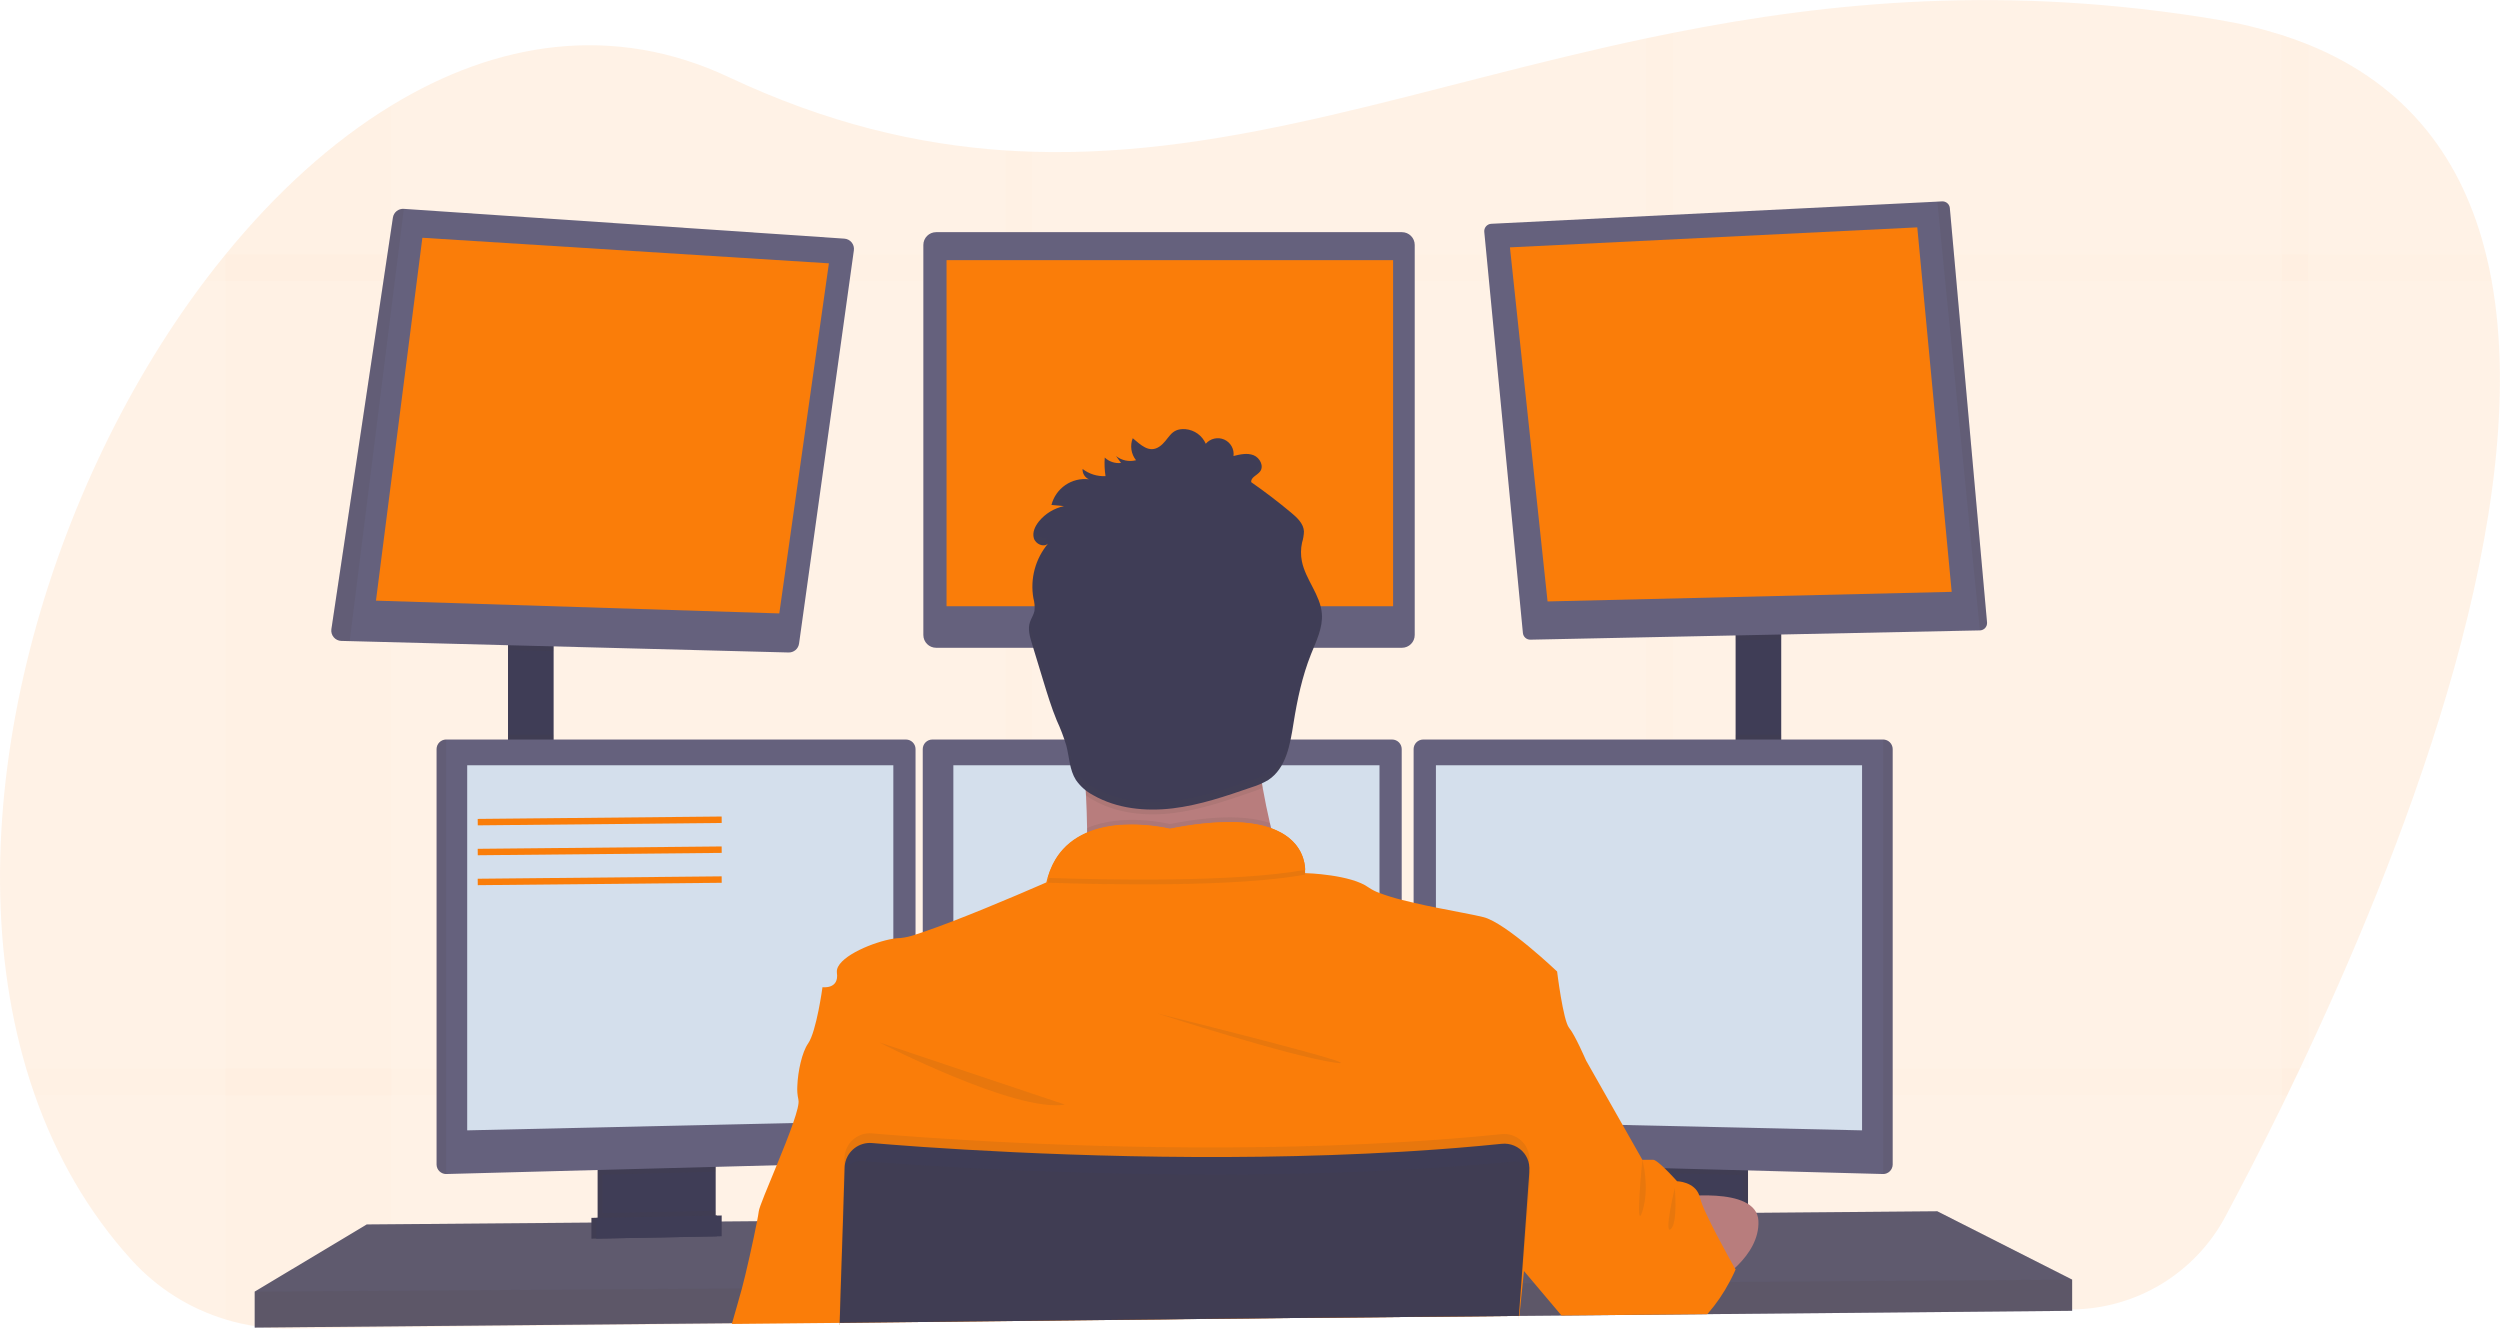 <svg width="777" height="413" viewBox="0 0 777 413" fill="none" xmlns="http://www.w3.org/2000/svg">
<g clip-path="url(#clip0)">
<path opacity="0.1" d="M717.426 326.58C716.56 328.443 715.697 330.282 714.837 332.095C713.494 334.912 712.168 337.675 710.86 340.382C710.278 341.582 709.696 342.76 709.129 343.937C702.712 357.032 696.72 368.613 691.631 378.137C687.013 386.767 680.157 393.998 671.78 399.072C663.403 404.147 653.814 406.877 644.018 406.979L530.862 408.208H529.668L519.967 408.313L511.67 408.402L486.226 408.678H485.196L472.243 408.82H471.847L392.007 409.684L320.741 410.429L312.451 410.519L260.965 411.078H260.905L227.514 411.435H227.156L121.573 412.576L89.988 412.918C83.248 412.995 76.536 412.034 70.088 410.072C58.867 406.686 48.783 400.309 40.92 391.626C27.355 376.699 17.468 359.282 10.827 340.382C9.867 337.655 8.972 334.892 8.141 332.095C-14.849 254.477 13.178 154.336 63.618 87.322C65.733 84.52 67.882 81.788 70.065 79.125L70.118 79.065C85.63 60.046 103.024 44.157 121.551 32.859C154.382 12.804 190.758 7.155 226.537 23.99C256.809 38.24 285.074 44.94 312.473 46.758C315.241 46.937 318.01 47.071 320.763 47.153C383.613 49.128 442.515 26.509 511.685 11.91C514.438 11.328 517.199 10.755 519.982 10.21C569.327 0.403 624.065 -4.769 689.161 6.104C695.924 7.208 702.598 8.802 709.129 10.874C711.999 11.798 714.765 12.792 717.426 13.855C748.496 26.48 765.442 49.806 772.642 79.035C773.324 81.748 773.913 84.508 774.411 87.315C787.178 157.623 749.787 257.353 717.426 326.58Z" fill="#FA7D09"/>
<g opacity="0.1">
<path opacity="0.1" d="M121.551 32.858V412.657L89.966 413C83.225 413.076 76.513 412.116 70.065 410.153V79.065H70.118C85.63 60.023 103.023 44.134 121.551 32.858Z" fill="#FA7D09"/>
<path opacity="0.1" d="M774.448 87.322H63.618C65.733 84.52 67.881 81.787 70.065 79.124V79.065H772.68C773.361 81.762 773.951 84.515 774.448 87.322Z" fill="#FA7D09"/>
<path opacity="0.1" d="M717.426 13.862V332.087H714.837C713.494 334.904 712.168 337.667 710.86 340.375C710.278 341.574 709.696 342.752 709.129 343.93V10.851C711.999 11.775 714.765 12.779 717.426 13.862Z" fill="#FA7D09"/>
<path opacity="0.1" d="M519.982 10.188V408.342L511.685 408.432V11.887C514.438 11.306 517.199 10.732 519.982 10.188Z" fill="#FA7D09"/>
<path opacity="0.1" d="M320.763 47.13V410.503L312.473 410.593V46.735C315.241 46.914 318.009 47.018 320.763 47.13Z" fill="#FA7D09"/>
<path opacity="0.1" d="M714.837 332.095C713.494 334.912 712.168 337.674 710.86 340.382H10.827C9.867 337.654 8.971 334.892 8.141 332.095H714.837Z" fill="#FA7D09"/>
</g>
<path d="M172.066 198.112H157.889V241.084H172.066V198.112Z" fill="#3F3D56"/>
<path d="M553.605 195.876H539.428V241.337H553.605V195.876Z" fill="#3F3D56"/>
<path d="M644.018 397.707V407.396L530.66 408.439L529.451 408.461L486.367 408.856L485.338 408.871L472.243 408.983H471.854L392.029 409.721L260.995 410.936H260.883L227.566 411.249L227.208 411.256L79.168 412.613V401.434L113.977 380.566L183.819 379.985L185.311 379.978L185.803 379.97L187.296 379.948L220.829 379.672L222.328 379.665L222.806 379.657L224.298 379.65L235.05 379.56L235.334 379.553L261.86 379.329H262.077L469.064 377.585L474.13 377.548H474.638L478.503 377.511L506.596 377.28L508.088 377.258L509.469 377.243H510.185L518.923 377.176L520.654 377.153L522.974 377.138L530.25 377.071L541.793 376.974L543.285 376.959L545.882 376.945H546.367L602.113 376.468L644.018 397.707Z" fill="#65617D"/>
<path opacity="0.2" d="M644.018 397.707V407.396L530.66 408.439L529.451 408.461L486.367 408.856L485.338 408.871L472.243 408.983H471.854L392.029 409.721L260.995 410.936H260.883L227.566 411.249L227.208 411.256L79.168 412.613V401.434L113.977 380.566L183.819 379.985L185.311 379.978L185.803 379.97L187.296 379.948L220.829 379.672L222.328 379.665L222.806 379.657L224.298 379.65L235.05 379.56L235.334 379.553L261.86 379.329H262.077L469.064 377.585L474.13 377.548H474.638L478.503 377.511L506.596 377.28L508.088 377.258L509.469 377.243H510.185L518.923 377.176L520.654 377.153L522.974 377.138L530.25 377.071L541.793 376.974L543.285 376.959L545.882 376.945H546.367L602.113 376.468L644.018 397.707Z" fill="#4A3F35"/>
<path d="M220.94 360.452V378.703C220.941 379.568 220.696 380.415 220.233 381.145C219.771 381.876 219.111 382.461 218.329 382.832C217.747 383.114 217.11 383.266 216.463 383.279L190.422 383.831C189.727 383.847 189.037 383.702 188.408 383.406C187.612 383.042 186.938 382.457 186.466 381.721C185.993 380.985 185.743 380.129 185.744 379.255V360.452H220.94Z" fill="#3F3D56"/>
<path opacity="0.1" d="M220.94 360.452V378.703C220.941 379.568 220.696 380.415 220.233 381.145C219.771 381.876 219.111 382.461 218.329 382.832C217.747 383.114 217.11 383.266 216.463 383.279L190.422 383.831C189.727 383.847 189.037 383.702 188.408 383.406C187.612 383.042 186.938 382.457 186.466 381.721C185.993 380.985 185.743 380.129 185.744 379.255V360.452H220.94Z" fill="#4A3F35"/>
<path d="M222.433 360.452V378.703C222.433 379.568 222.188 380.415 221.726 381.145C221.263 381.876 220.603 382.461 219.821 382.832C219.239 383.114 218.603 383.266 217.956 383.279L191.915 383.831C191.219 383.847 190.529 383.702 189.9 383.406C189.104 383.042 188.43 382.457 187.958 381.721C187.486 380.985 187.235 380.129 187.236 379.255V360.452H222.433Z" fill="#3F3D56"/>
<path d="M543.285 360.452H508.088V383.928H543.285V360.452Z" fill="#3F3D56"/>
<path opacity="0.1" d="M543.285 360.452H508.088V383.928H543.285V360.452Z" fill="#4A3F35"/>
<path d="M541.793 360.452H506.596V383.928H541.793V360.452Z" fill="#3F3D56"/>
<path opacity="0.1" d="M172.066 198.105V202.375L157.889 202.01V198.105H172.066Z" fill="#4A3F35"/>
<path d="M265.382 77.805L248.347 200.027C248.239 200.808 247.847 201.522 247.245 202.032C246.644 202.542 245.875 202.813 245.086 202.792L108.687 199.26L106.098 199.193C105.647 199.182 105.203 199.077 104.796 198.883C104.389 198.69 104.027 198.413 103.734 198.07C103.441 197.728 103.224 197.328 103.096 196.896C102.969 196.464 102.934 196.01 102.994 195.563L122.118 67.617C122.241 66.825 122.658 66.107 123.285 65.606C123.912 65.106 124.704 64.858 125.506 64.912L262.398 74.168C262.839 74.194 263.271 74.31 263.665 74.511C264.059 74.711 264.408 74.991 264.688 75.333C264.968 75.675 265.175 76.071 265.294 76.496C265.414 76.922 265.444 77.367 265.382 77.805Z" fill="#65617D"/>
<path d="M131.273 73.9L116.85 186.68L242.206 190.652L257.622 81.844L131.273 73.9Z" fill="#FA7D09"/>
<path d="M435.718 72.156H290.953C288.757 72.156 286.976 73.934 286.976 76.128V197.359C286.976 199.553 288.757 201.332 290.953 201.332H435.718C437.914 201.332 439.695 199.553 439.695 197.359V76.128C439.695 73.934 437.914 72.156 435.718 72.156Z" fill="#65617D"/>
<path d="M432.972 80.853H294.184V188.416H432.972V80.853Z" fill="#FA7D09"/>
<path opacity="0.1" d="M553.605 195.869V198.693L539.428 198.984V195.869H553.605Z" fill="#4A3F35"/>
<path d="M617.574 193.484C617.594 193.793 617.551 194.102 617.449 194.394C617.346 194.686 617.185 194.955 616.976 195.183C616.767 195.411 616.514 195.595 616.232 195.723C615.95 195.851 615.645 195.921 615.335 195.928L475.652 198.813C475.072 198.825 474.509 198.617 474.076 198.231C473.643 197.846 473.371 197.31 473.317 196.733L461.311 72.067C461.282 71.757 461.315 71.445 461.41 71.149C461.504 70.853 461.658 70.579 461.862 70.345C462.066 70.11 462.315 69.919 462.595 69.783C462.875 69.647 463.179 69.57 463.49 69.555L602.113 62.669L603.605 62.594C604.199 62.563 604.781 62.763 605.229 63.153C605.677 63.542 605.957 64.09 606.008 64.681L617.574 193.484Z" fill="#65617D"/>
<path d="M469.288 76.881L595.89 70.665L606.583 183.945L480.98 186.926L469.288 76.881Z" fill="#FA7D09"/>
<path opacity="0.1" d="M617.574 193.484C617.594 193.793 617.551 194.102 617.449 194.394C617.346 194.686 617.185 194.955 616.976 195.183C616.767 195.411 616.514 195.595 616.232 195.723C615.95 195.851 615.645 195.921 615.335 195.928L602.113 62.669L603.605 62.594C604.199 62.563 604.781 62.763 605.229 63.153C605.677 63.542 605.957 64.09 606.008 64.681L617.574 193.484Z" fill="#4A3F35"/>
<path opacity="0.1" d="M125.528 64.905L108.687 199.26L106.098 199.193C105.647 199.182 105.203 199.077 104.796 198.883C104.389 198.69 104.027 198.413 103.734 198.07C103.441 197.728 103.224 197.328 103.096 196.896C102.969 196.464 102.934 196.01 102.994 195.563L122.118 67.617C122.24 66.819 122.659 66.097 123.291 65.594C123.923 65.091 124.722 64.845 125.528 64.905Z" fill="#4A3F35"/>
<path opacity="0.1" d="M172.066 228.355H157.889V241.084H172.066V228.355Z" fill="#4A3F35"/>
<path opacity="0.1" d="M222.433 360.444V364.148L187.236 365.087V360.444H222.433Z" fill="#4A3F35"/>
<path d="M284.551 232.789V358.142C284.542 358.907 284.239 359.639 283.704 360.187C283.169 360.735 282.444 361.057 281.679 361.085L138.675 364.886H138.638C137.859 364.876 137.115 364.563 136.565 364.013C136.014 363.463 135.7 362.72 135.691 361.942V232.789C135.7 232.011 136.014 231.268 136.565 230.718C137.115 230.168 137.859 229.855 138.638 229.845H281.604C282.383 229.855 283.127 230.168 283.677 230.718C284.228 231.268 284.542 232.011 284.551 232.789Z" fill="#65617D"/>
<path opacity="0.1" d="M138.675 229.845V364.886H138.638C137.859 364.876 137.115 364.563 136.565 364.013C136.014 363.463 135.7 362.72 135.691 361.942V232.789C135.7 232.011 136.014 231.268 136.565 230.718C137.115 230.168 137.859 229.855 138.638 229.845H138.675Z" fill="#4A3F35"/>
<path d="M145.204 237.849H277.649V348.334L145.204 351.315V237.849Z" fill="#D4DFEC"/>
<path opacity="0.1" d="M553.605 228.355H539.428V241.337H553.605V228.355Z" fill="#4A3F35"/>
<path opacity="0.1" d="M541.793 360.444V365.221L506.596 364.282V360.444H541.793Z" fill="#4A3F35"/>
<path d="M588.242 232.789V361.942C588.232 362.727 587.913 363.475 587.355 364.026C586.796 364.577 586.042 364.886 585.257 364.886L442.224 361.085C441.458 361.057 440.733 360.735 440.198 360.187C439.664 359.639 439.36 358.907 439.351 358.142V232.789C439.361 232.011 439.675 231.268 440.225 230.718C440.776 230.168 441.52 229.855 442.299 229.845H585.265C586.049 229.847 586.8 230.157 587.357 230.708C587.914 231.259 588.232 232.006 588.242 232.789Z" fill="#65617D"/>
<path opacity="0.1" d="M588.242 232.789V361.942C588.232 362.727 587.913 363.475 587.355 364.026C586.796 364.577 586.042 364.886 585.257 364.886V229.845C586.042 229.845 586.796 230.154 587.355 230.705C587.913 231.256 588.232 232.005 588.242 232.789Z" fill="#4A3F35"/>
<path d="M578.728 237.849H446.283V348.334L578.728 351.315V237.849Z" fill="#D4DFEC"/>
<path d="M435.65 232.789V358.142C435.641 358.907 435.338 359.639 434.803 360.187C434.269 360.735 433.543 361.057 432.778 361.085L289.774 364.886C288.989 364.886 288.236 364.577 287.677 364.026C287.118 363.475 286.8 362.727 286.79 361.942V232.789C286.799 232.011 287.113 231.268 287.664 230.718C288.214 230.168 288.959 229.855 289.737 229.845H432.703C433.482 229.855 434.226 230.168 434.776 230.718C435.327 231.268 435.641 232.011 435.65 232.789Z" fill="#65617D"/>
<path d="M296.303 237.849H428.748V348.334L296.303 351.315V237.849Z" fill="#D4DFEC"/>
<path opacity="0.1" d="M644.018 397.707V407.396L530.66 408.439L529.451 408.461L486.367 408.856L485.338 408.871L472.243 408.983H471.854L392.029 409.721L260.995 410.936H260.883L227.566 411.249L227.208 411.256L79.168 412.612V401.434L230.275 400.442H230.633L261.219 400.234H261.36L472.586 398.84H472.802L472.929 398.833H473.28L476.854 398.81H477.943L533.525 398.438L536.808 398.423L537.54 398.415L644.018 397.707Z" fill="#4A3F35"/>
<path d="M363.578 241.084C384.731 241.084 401.879 223.957 401.879 202.83C401.879 181.702 384.731 164.575 363.578 164.575C342.425 164.575 325.277 181.702 325.277 202.83C325.277 223.957 342.425 241.084 363.578 241.084Z" fill="#FBBEBE"/>
<path d="M401.886 281.082C401.886 281.082 327.643 290.025 334.731 281.082C337.298 277.847 338.007 268.263 337.865 257.345C337.82 254.029 337.701 250.593 337.529 247.173C336.708 230.777 334.731 214.754 334.731 214.754C334.731 214.754 399.648 184.198 392.186 208.419C389.201 218.204 390.179 231.947 392.447 244.847C393.111 248.611 393.88 252.3 394.686 255.803C396.652 264.346 399.056 272.784 401.886 281.082Z" fill="#B87D7D"/>
<path opacity="0.1" d="M401.886 281.082C401.886 281.082 327.643 290.025 334.731 281.082C337.298 277.847 338.007 268.263 337.865 257.345C349.184 252.516 363.585 256.116 363.585 256.116C378.748 253.097 388.47 253.686 394.686 255.803C396.652 264.346 399.056 272.784 401.886 281.082Z" fill="#4A3F35"/>
<path d="M260.965 411.778V411.152L392.007 409.728L471.847 408.983H472.071L471.989 410.086L472.101 408.983H472.242V408.856L473.265 398.833L473.653 395.039L473.772 393.854L473.876 392.863L478.488 377.503L483.099 362.166L486.979 349.251L492.904 329.516C492.904 329.516 489.546 321.691 487.681 319.455C485.815 317.219 483.95 301.942 483.95 301.942C483.95 301.942 468.027 286.791 461.065 285.047C458.147 284.301 452.387 283.31 446.268 282.066C443.978 281.604 441.627 281.112 439.366 280.575C438.09 280.284 436.837 279.979 435.635 279.673C433.297 279.09 430.993 278.378 428.733 277.542C427.549 277.112 426.421 276.539 425.376 275.835C419.891 271.818 406.147 271.364 405.617 271.364C405.616 271.346 405.616 271.329 405.617 271.311V271.244C405.636 270.932 405.636 270.618 405.617 270.305C405.617 270.007 405.617 269.657 405.55 269.262C405.55 269.143 405.55 269.016 405.498 268.889C405.46 268.621 405.416 268.338 405.348 268.04C405.326 267.907 405.296 267.775 405.259 267.645C405.043 266.747 404.73 265.875 404.326 265.044C404.274 264.925 404.207 264.798 404.147 264.679C403.781 263.99 403.357 263.334 402.879 262.719C402.782 262.592 402.677 262.458 402.565 262.331C401.954 261.611 401.274 260.952 400.536 260.364C400.334 260.207 400.125 260.043 399.909 259.894C399.788 259.796 399.661 259.707 399.528 259.626L398.864 259.194L398.245 258.836C397.7 258.538 397.126 258.247 396.499 257.971C396.305 257.882 396.096 257.8 395.887 257.718C395.678 257.636 395.35 257.509 395.074 257.405H395.029L394.469 257.181C394.044 257.04 393.611 256.913 393.156 256.786L392.462 256.607L391.716 256.436L390.97 256.28C390.224 256.131 389.425 255.996 388.589 255.892L387.739 255.788L386.866 255.698L385.963 255.624L384.68 255.549L383.187 255.497C376.605 255.496 370.042 256.193 363.608 257.576C359.138 256.583 354.559 256.162 349.983 256.324H349.334L348.587 256.369H348.11L347.147 256.458C346.826 256.458 346.498 256.526 346.177 256.57C345.856 256.615 345.521 256.652 345.2 256.704L344.707 256.786C344.222 256.868 343.73 256.958 343.215 257.062C343.051 257.092 342.887 257.129 342.723 257.174C342.073 257.316 341.424 257.487 340.783 257.681C340.462 257.77 340.141 257.874 339.82 257.986C339.656 258.031 339.499 258.091 339.342 258.15L338.865 258.322L338.395 258.508L337.835 258.732C337.552 258.851 337.276 258.977 336.999 259.112C336.843 259.179 336.686 259.253 336.537 259.335C336.388 259.417 336.231 259.484 336.089 259.566C334.402 260.437 332.843 261.535 331.455 262.83L331.075 263.196L330.702 263.576C330.575 263.702 330.456 263.837 330.336 263.971C329.85 264.502 329.396 265.062 328.978 265.647C328.859 265.804 328.747 265.961 328.635 266.124C328.161 266.822 327.733 267.549 327.351 268.301C327.254 268.479 327.165 268.666 327.075 268.845C326.466 270.104 325.967 271.413 325.583 272.757C325.444 273.254 325.317 273.751 325.203 274.248C325.203 274.248 309.406 281.209 296.303 286.246C292.819 287.588 289.536 288.803 286.79 289.719C285.991 289.988 285.245 290.234 284.551 290.465C283.046 291.008 281.48 291.369 279.888 291.538C279.137 291.55 278.389 291.62 277.649 291.746C271.628 292.723 261.308 296.963 260.181 301.219C260.09 301.559 260.065 301.913 260.107 302.262C260.107 302.262 260.107 302.314 260.107 302.344C260.853 307.561 255.63 306.816 255.63 306.816C255.63 306.816 253.764 320.603 251.153 324.329C249.265 327.012 247.974 332.997 247.81 337.513C247.716 338.92 247.827 340.333 248.138 341.709C248.138 341.746 248.138 341.783 248.138 341.813C248.437 342.812 247.72 345.539 246.504 349.035C245.183 352.873 243.258 357.642 241.408 362.144C238.617 368.94 235.991 375.111 235.827 376.467C235.759 377.071 235.565 378.152 235.297 379.545C234.207 385.224 231.79 396.038 230.596 400.413C229.708 403.677 228.417 408.148 227.529 411.219C227.529 411.308 227.477 411.398 227.455 411.48L260.905 411.152V411.778H261.01H260.965Z" fill="#FA7D09"/>
<path opacity="0.1" d="M273.172 323.934C273.172 323.934 315.704 345.919 331 343.311L273.172 323.934Z" fill="#4A3F35"/>
<path opacity="0.1" d="M359.728 314.991C359.728 314.991 401.14 328.406 414.944 330.269C428.748 332.132 359.728 314.991 359.728 314.991Z" fill="#4A3F35"/>
<path opacity="0.1" d="M405.662 271.826C384.023 275.805 343.282 274.948 325.673 274.345C332.127 251.242 363.6 259.097 363.6 259.097C402.558 251.331 405.543 267.444 405.662 271.826Z" fill="#4A3F35"/>
<path d="M405.662 270.335C384.023 274.315 343.282 273.458 325.673 272.854C332.127 249.751 363.6 257.606 363.6 257.606C402.558 249.841 405.543 265.953 405.662 270.335Z" fill="#FA7D09"/>
<path d="M520.527 372.19C520.527 372.19 546.016 368.277 546.516 379.456C547.016 390.635 533.518 398.445 533.518 398.445L520.527 372.19Z" fill="#B87D7D"/>
<path opacity="0.1" d="M392.447 244.847C391.351 245.337 390.23 245.77 389.089 246.144C381.046 248.916 372.935 251.711 364.466 252.725C355.997 253.738 347.11 252.844 339.723 248.626C338.947 248.188 338.2 247.703 337.484 247.173C336.664 230.777 334.686 214.754 334.686 214.754C334.686 214.754 399.603 184.198 392.141 208.419C389.172 218.204 390.179 231.947 392.447 244.847Z" fill="#4A3F35"/>
<path d="M353.072 143.038C352.007 143.318 350.891 143.347 349.813 143.12C348.735 142.894 347.725 142.419 346.864 141.733L348.416 143.887C347.501 143.993 346.575 143.897 345.701 143.607C344.827 143.318 344.027 142.841 343.357 142.21C343.216 144.138 343.296 146.076 343.596 147.986C341.028 148.11 338.499 147.317 336.462 145.75C336.422 146.423 336.59 147.091 336.942 147.665C337.294 148.24 337.814 148.692 338.432 148.962C335.852 148.655 333.249 149.295 331.107 150.763C328.965 152.232 327.431 154.429 326.792 156.944L330.687 157.302C327.626 157.955 324.878 159.629 322.897 162.049C321.703 163.54 320.793 165.447 321.315 167.266C321.837 169.084 324.359 170.247 325.732 168.95C323.779 171.278 322.36 174.005 321.574 176.939C320.787 179.873 320.653 182.943 321.181 185.935C321.535 187.209 321.651 188.538 321.524 189.855C321.278 191.084 320.502 192.15 320.114 193.35C319.368 195.526 320.076 197.889 320.74 200.057L324.24 211.549C325.508 215.7 326.77 219.859 328.426 223.876C329.599 226.415 330.596 229.032 331.411 231.708C332.351 235.315 332.388 239.265 334.395 242.418C335.771 244.402 337.61 246.021 339.753 247.135C347.132 251.353 356.049 252.248 364.496 251.234C372.942 250.221 381.046 247.426 389.082 244.654C390.867 244.116 392.581 243.366 394.186 242.418C399.745 238.781 400.983 231.343 402.021 224.792C403.177 217.489 404.722 210.2 407.46 203.329C409.087 199.237 411.191 195.086 410.833 190.704C410.378 184.884 405.766 180.166 404.625 174.443C404.243 172.53 404.26 170.558 404.677 168.652C405.031 167.516 405.229 166.338 405.266 165.149C405.14 162.75 403.17 160.901 401.319 159.359C397.305 156.01 393.161 152.845 388.888 149.864C388.672 148.374 390.701 147.733 391.619 146.555C392.917 144.893 391.574 142.255 389.604 141.48C387.634 140.705 385.426 141.212 383.374 141.726C383.508 140.677 383.299 139.613 382.778 138.692C382.258 137.771 381.454 137.042 380.485 136.614C379.517 136.187 378.437 136.082 377.404 136.317C376.372 136.552 375.443 137.113 374.756 137.918C374.211 136.67 373.34 135.591 372.235 134.794C371.13 133.996 369.83 133.511 368.473 133.386C363.526 132.999 363.429 136.777 360.265 138.857C357.101 140.936 354.49 138.193 352.057 136.196C351.61 137.325 351.469 138.552 351.647 139.753C351.825 140.954 352.316 142.086 353.072 143.038Z" fill="#3F3D56"/>
<path d="M539.427 394.547C539.427 394.547 538.763 396.127 537.54 398.415C535.689 401.935 533.435 405.229 530.824 408.23L530.623 408.446H529.414L486.33 408.841H485.3L485.174 408.692L476.816 398.788L473.668 395.054L473.541 394.898L473.272 394.585L473.123 394.406L472.929 394.175L466.803 386.916L469.041 377.6L472.854 361.905L472.951 361.525L473.697 358.544L474.227 356.308L476.003 349.02L482.092 323.942L492.911 329.531L504.32 349.653L510.446 360.459H513.804C514.438 360.459 515.893 361.682 517.356 363.09C517.878 363.589 518.4 364.118 518.848 364.581C520.176 365.952 521.228 367.129 521.228 367.129C521.228 367.129 526.668 367.249 528.13 371.526C528.206 371.733 528.268 371.945 528.317 372.16C528.802 373.841 529.434 375.477 530.205 377.049C531.167 379.143 532.376 381.52 533.6 383.898C535.876 388.257 538.189 392.408 539.039 393.914L539.144 394.1L539.427 394.547Z" fill="#FA7D09"/>
<path opacity="0.1" d="M475.332 360.899L475.257 361.965V362.039L475.13 363.753L474.138 377.548L472.936 394.167L472.593 398.848L471.847 408.864V408.99L392.007 409.736L260.987 411.152V411.778H260.883V411.152V410.943L261.219 400.241L261.86 379.329L262.412 361.599L262.465 359.833C262.497 358.767 262.747 357.719 263.199 356.753C263.651 355.786 264.295 354.922 265.093 354.213C265.89 353.503 266.824 352.964 267.837 352.627C268.851 352.29 269.922 352.163 270.986 352.254C274.508 352.552 279.082 352.917 284.551 353.305L286.79 353.469C318.375 355.66 376.748 358.492 435.65 354.959C436.889 354.892 438.135 354.818 439.381 354.728C448.514 354.154 457.64 353.417 466.676 352.492C467.818 352.373 468.973 352.505 470.059 352.879C471.144 353.254 472.135 353.861 472.96 354.659C473.785 355.457 474.425 356.426 474.835 357.497C475.245 358.569 475.414 359.718 475.332 360.862V360.899Z" fill="#4A3F35"/>
<path d="M260.965 411.778V411.152L392.007 409.728L471.847 408.983H472.071V408.856L472.817 398.84L473.138 394.369L474.362 377.518L475.324 364.178V363.85C475.369 363.235 475.341 362.618 475.242 362.009C475.246 361.985 475.246 361.96 475.242 361.935C475.037 360.677 474.524 359.489 473.75 358.477C472.928 357.425 471.852 356.599 470.622 356.077C469.392 355.556 468.049 355.355 466.721 355.496C457.685 356.42 448.559 357.158 439.426 357.732C438.18 357.821 436.934 357.896 435.695 357.963C376.793 361.458 318.42 358.626 286.835 356.472L284.596 356.308C279.127 355.921 274.553 355.563 271.031 355.257C269.093 355.094 267.164 355.653 265.615 356.827C264.066 358.001 263.008 359.707 262.644 361.614C262.568 362.018 262.524 362.426 262.509 362.837L262.002 379.352L261.308 400.271L260.98 410.973V411.182V411.808L260.965 411.778Z" fill="#3F3D56"/>
<path opacity="0.1" d="M475.556 366.123L474.638 377.548L473.272 394.577L472.929 398.84L472.183 408.387L472.138 408.864V408.991L472.026 410.094L472.108 408.991H471.892L392.052 409.736L260.987 411.152V410.943L261.353 400.241L262.099 379.329L262.577 365.43C262.6 364.64 262.821 363.867 263.22 363.184C263.619 362.501 264.183 361.928 264.86 361.518C265.705 361 266.693 360.765 267.68 360.847C269.247 360.974 271.172 361.123 273.418 361.287C277.067 361.555 281.567 361.868 286.805 362.196C296.505 362.807 308.675 363.463 322.621 363.999C361.422 365.49 413.803 365.989 463.557 361.637C465.796 361.443 468.109 361.227 470.37 361.011C471.265 360.922 472.166 361.092 472.966 361.503C473.193 361.615 473.408 361.75 473.608 361.905C474.258 362.375 474.772 363.007 475.1 363.738C475.176 363.884 475.239 364.036 475.287 364.193C475.511 364.811 475.603 365.468 475.556 366.123Z" fill="#4A3F35"/>
<path opacity="0.1" d="M222.433 376.326V378.703C222.433 379.568 222.188 380.415 221.726 381.145C221.263 381.876 220.603 382.461 219.821 382.832L189.9 383.406C189.104 383.042 188.43 382.457 187.958 381.721C187.486 380.985 187.235 380.129 187.236 379.255V377.019L222.433 376.326Z" fill="#4A3F35"/>
<path d="M222.806 384.233L183.819 384.978V378.517L222.806 377.772V384.233Z" fill="#3F3D56"/>
<path opacity="0.1" d="M222.806 384.233L183.819 384.978V378.517L222.806 377.772V384.233Z" fill="#4A3F35"/>
<path d="M224.298 384.233L185.311 384.978V378.517L224.298 377.772V384.233Z" fill="#3F3D56"/>
<g opacity="0.1">
<path opacity="0.1" d="M353.378 140.593C352.649 139.647 352.165 138.536 351.968 137.359C351.788 138.51 351.896 139.687 352.281 140.787C352.651 140.753 353.018 140.688 353.378 140.593Z" fill="#4A3F35"/>
<path opacity="0.1" d="M343.902 145.542C343.761 144.628 343.669 143.707 343.625 142.784C343.625 143.701 343.625 144.625 343.625 145.549L343.902 145.542Z" fill="#4A3F35"/>
<path opacity="0.1" d="M404.714 170.411C404.756 169.747 404.845 169.087 404.983 168.436C405.336 167.302 405.537 166.127 405.58 164.941C405.563 164.674 405.523 164.41 405.46 164.151C405.334 164.836 405.132 165.522 404.983 166.2C404.685 167.583 404.594 169.002 404.714 170.411Z" fill="#4A3F35"/>
<path opacity="0.1" d="M389.194 147.382L390.007 147.971C390.693 147.476 391.335 146.922 391.925 146.317C392.206 145.929 392.38 145.474 392.429 144.998C392.479 144.522 392.403 144.041 392.208 143.604C392.134 143.774 392.039 143.934 391.925 144.081C391.007 145.258 388.977 145.907 389.194 147.382Z" fill="#4A3F35"/>
<path opacity="0.1" d="M327.881 154.552C327.609 155.095 327.392 155.664 327.232 156.251C328.399 155.6 329.657 155.126 330.963 154.842L327.881 154.552Z" fill="#4A3F35"/>
<path opacity="0.1" d="M338.171 146.443C337.681 146.174 337.212 145.867 336.768 145.527C336.749 145.822 336.772 146.118 336.835 146.406C337.281 146.385 337.727 146.397 338.171 146.443Z" fill="#4A3F35"/>
<path opacity="0.1" d="M411.124 190.354C410.818 193.969 409.132 197.449 407.766 200.877C405.028 207.748 403.483 215.037 402.327 222.348C401.289 228.899 400.088 236.336 394.492 239.966C392.893 240.92 391.181 241.671 389.395 242.202C381.352 244.981 373.241 247.769 364.772 248.782C356.303 249.796 347.416 248.909 340.029 244.691C337.887 243.575 336.049 241.956 334.671 239.973C332.679 236.821 332.642 232.871 331.687 229.264C330.872 226.586 329.875 223.966 328.702 221.424C327.053 217.414 325.785 213.226 324.524 209.105C323.355 205.274 322.188 201.441 321.024 197.605C320.641 196.452 320.356 195.267 320.173 194.065C319.882 195.973 320.45 197.971 321.024 199.841C322.188 203.682 323.355 207.515 324.524 211.34C325.785 215.492 327.053 219.65 328.702 223.66C329.875 226.202 330.872 228.821 331.687 231.5C332.627 235.107 332.664 239.057 334.671 242.209C336.049 244.192 337.887 245.81 340.029 246.927C347.416 251.145 356.325 252.032 364.772 251.018C373.219 250.005 381.322 247.217 389.395 244.437C391.181 243.907 392.893 243.156 394.492 242.202C400.051 238.572 401.289 231.135 402.327 224.584C403.483 217.273 405.028 209.984 407.766 203.113C409.393 199.029 411.497 194.878 411.139 190.488C411.139 190.443 411.124 190.399 411.124 190.354Z" fill="#4A3F35"/>
<path opacity="0.1" d="M321.815 187.47C321.815 187.47 321.815 187.418 321.815 187.388C321.95 186.074 321.833 184.746 321.472 183.475C321.323 182.657 321.226 181.831 321.181 181.001C321.095 182.577 321.193 184.158 321.472 185.711C321.591 186.292 321.725 186.881 321.815 187.47Z" fill="#4A3F35"/>
<path opacity="0.1" d="M324.091 169.241C324.665 168.278 325.316 167.363 326.038 166.506C324.673 167.81 322.151 166.647 321.621 164.836C321.426 165.569 321.426 166.34 321.621 167.072C321.805 167.619 322.13 168.108 322.564 168.488C322.997 168.869 323.524 169.129 324.091 169.241Z" fill="#4A3F35"/>
</g>
<path opacity="0.1" d="M510.454 360.452C510.454 360.452 512.819 369.022 510.454 376.475C508.088 383.928 510.454 360.452 510.454 360.452Z" fill="#4A3F35"/>
<path opacity="0.1" d="M520.527 369.194C520.527 369.194 521.52 380.074 519.281 382.005C517.042 383.935 520.527 369.194 520.527 369.194Z" fill="#4A3F35"/>
<path d="M148.48 255.519L224.298 254.774" stroke="#FA7D09" stroke-width="2" stroke-miterlimit="10"/>
<path d="M148.48 264.813L224.298 264.075" stroke="#FA7D09" stroke-width="2" stroke-miterlimit="10"/>
<path d="M148.48 274.114L224.298 273.368" stroke="#FA7D09" stroke-width="2" stroke-miterlimit="10"/>
</g>
<defs>
<clipPath id="clip0">
<rect width="777" height="413" fill="white"/>
</clipPath>
</defs>
</svg>
